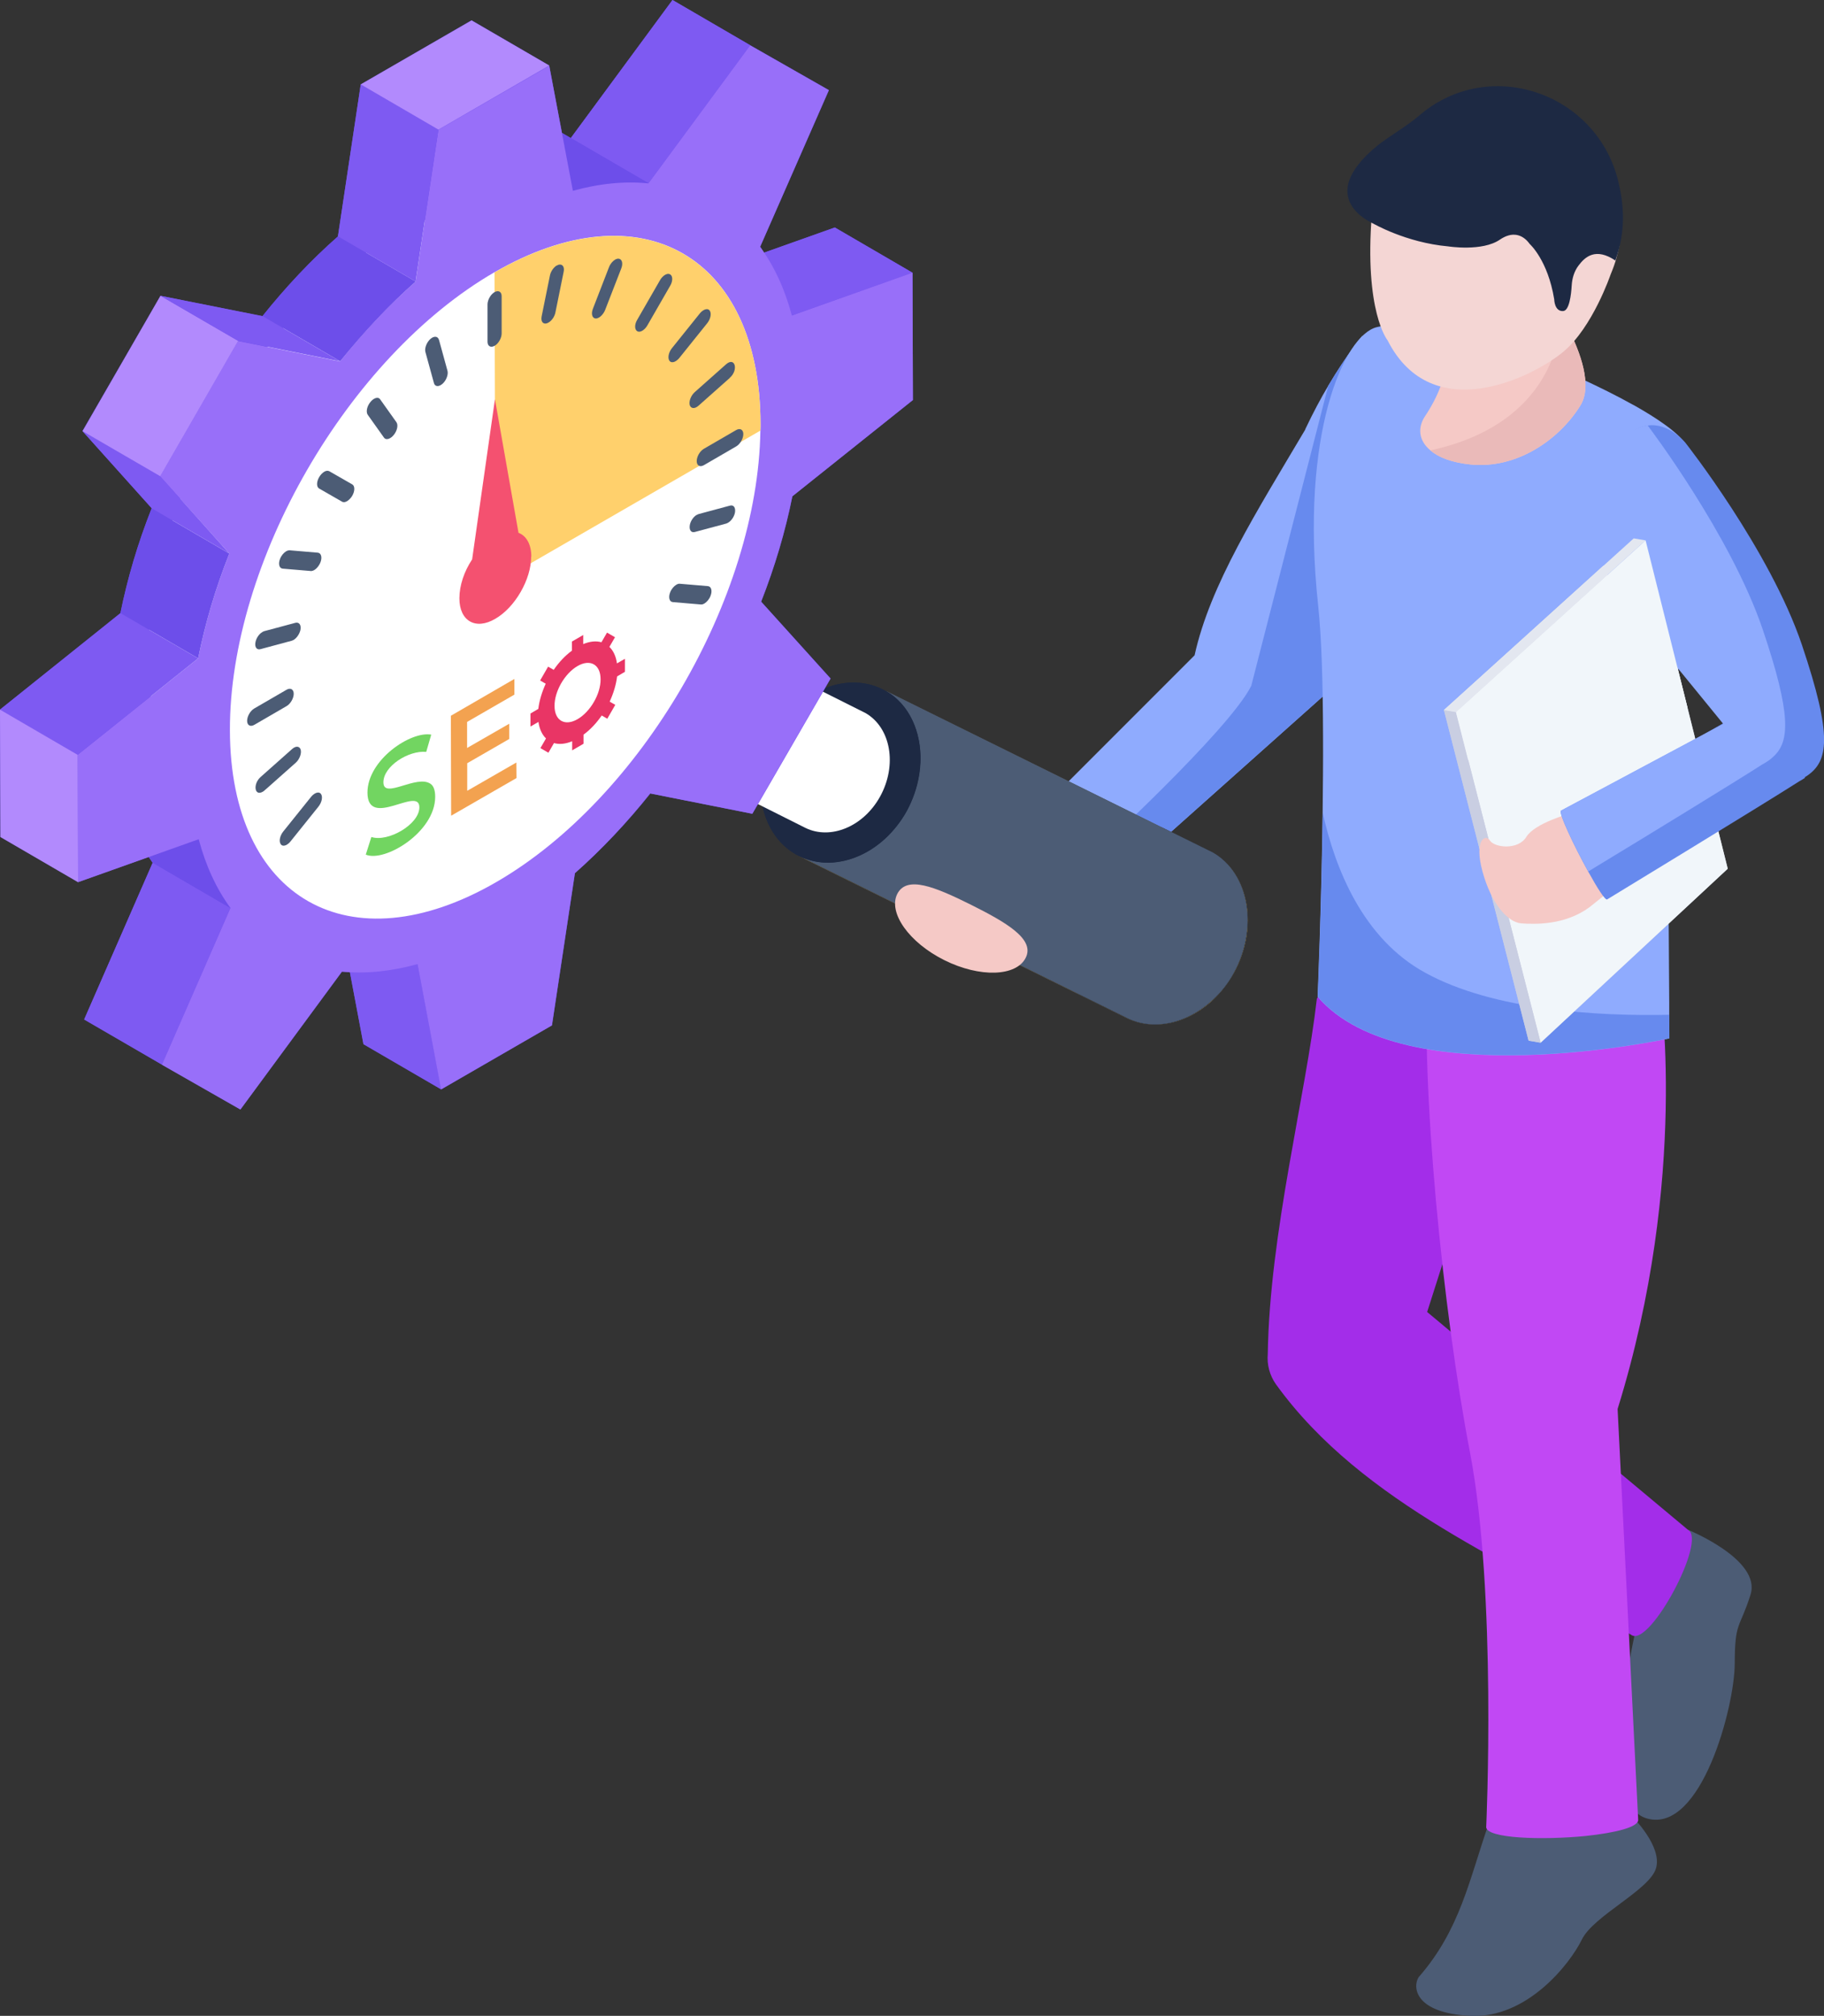 <?xml version="1.0" encoding="UTF-8"?>
<svg id="Layer_1" data-name="Layer 1" xmlns="http://www.w3.org/2000/svg" viewBox="0 0 130.35 144">
  <rect x="0" y="0" width="130.35" height="144" fill="#333333" stroke="none"/>
  <defs>
    <style>
      .cls-1 {
        isolation: isolate;
      }

      .cls-2 {
        fill: #f4d6d4;
      }

      .cls-2, .cls-3, .cls-4, .cls-5, .cls-6, .cls-7, .cls-8, .cls-9, .cls-10, .cls-11, .cls-12, .cls-13, .cls-14, .cls-15, .cls-16, .cls-17, .cls-18, .cls-19, .cls-20, .cls-21, .cls-22, .cls-23, .cls-24, .cls-25 {
        stroke-width: 0px;
      }

      .cls-3 {
        fill: #f3a250;
      }

      .cls-4 {
        fill: #4c5c75;
      }

      .cls-5 {
        fill: #6d4eea;
      }

      .cls-6 {
        fill: #1d2943;
      }

      .cls-7 {
        fill: #ddb040;
      }

      .cls-8 {
        fill: #c9cee2;
      }

      .cls-9 {
        fill: #c148f4;
      }

      .cls-10 {
        fill: #b28afd;
      }

      .cls-11 {
        fill: #a5cfee;
      }

      .cls-12 {
        fill: #8fabfe;
      }

      .cls-13 {
        fill: #7e5af2;
      }

      .cls-14 {
        fill: #986ff9;
      }

      .cls-15 {
        fill: #a32de9;
      }

      .cls-16 {
        fill: #72d561;
      }

      .cls-17 {
        fill: #678aee;
      }

      .cls-18 {
        fill: #f45170;
      }

      .cls-19 {
        fill: #f1f6fa;
      }

      .cls-20 {
        fill: #fff;
      }

      .cls-21 {
        fill: #f5c9c6;
      }

      .cls-22 {
        fill: #e93565;
      }

      .cls-23 {
        fill: #e3e7f0;
      }

      .cls-24 {
        fill: #ffd06c;
      }

      .cls-25 {
        fill: #eabab9;
      }
    </style>
  </defs>
  <path class="cls-21" d="m80.07,61.2c-.85,2.51-7.85,7.83-9.25,7.8-1.41-.01-1.31-1.62.74-3.46,2-1.82,2.94-4.26,2.99-4.4-1.01.95-3.06,1.12-3.08.12-.04-1.31,3.45-2.69,5.03-3.23,1.57-.52,4.42.68,3.58,3.18Z"/>
  <path class="cls-12" d="m97.37,23.99l-1.83,11.77-.94,13.93-14.41,12.85c-.08.06-.19.06-.33.02-.43-.12-1.14-.69-1.85-1.38h-.01c-1.31-1.27-3.34-3.68-2.95-4.05l10.32-10.32c1.11-5.05,4.45-10.28,7.9-16.11,0-.01.02-.04.02-.06.55-1.16,1.1-2.19,1.63-3.08,1.34-2.27,2.44-3.57,2.44-3.57Z"/>
  <path class="cls-17" d="m97.37,23.99l-1.83,11.77-.94,13.93-14.41,12.85c-.08.06-.19.06-.33.02-.43-.12-1.14-.69-1.85-1.38,0,0,9.82-9,11.41-12.19l5.5-21.43c1.34-2.27,2.44-3.57,2.44-3.57Z"/>
  <path class="cls-4" d="m120.63,109.28s5.26,2.13,4.47,4.63c-.79,2.5-1.12,1.87-1.13,4.94-.01,3.07-2.39,12.09-6.24,11.06-3.85-1.02-.89-13.01-.87-13.36.02-.35,3.76-7.27,3.76-7.27Z"/>
  <path class="cls-4" d="m105.08,144c4.05.2,7.12-3.72,7.96-5.44.83-1.72,4.88-3.56,5.31-5.12.44-1.55-1.66-3.63-1.66-3.63l-2.57-3.76-7.72,4.19c-1.4,4-2.04,7.6-5.02,11-.43.67-.33,2.56,3.7,2.76Z"/>
  <path class="cls-15" d="m94.11,71.32c-.79,6.93-3.38,16.78-3.51,25.4-.07.76.14,1.54.58,2.16,6.24,8.65,16.99,12.77,25.45,17.94,1.34.73,5.35-6.8,4.01-7.53l-18.65-15.57,8.33-26.09-11.2-4.57-5,8.26Z"/>
  <path class="cls-9" d="m105.05,103.75c1.93,10.05,1.16,26.77,1.16,26.77.03.81,4,.94,7.12.63,2.06-.22,3.77-.62,3.74-1.16l-1.47-29.34c5.15-16.58,3.01-30.33,3.01-30.33l-9.84-6.57-5.75-3.85s-.4.21-.97,8.87c-.56,8.68,1.07,24.93,3,34.98Z"/>
  <g>
    <path class="cls-12" d="m119.28,72.5c.01,1.03.01,1.68.01,1.68,0,0-19.01,4.17-25.13-2.98,0,0,.27-6.24.36-13.11.02-1.82.04-3.69.03-5.49h0c-.01-3.65-.1-7.04-.35-9.35-1.32-12.3,1.86-19.31,4.19-19.88,3.48-.87,13.2,3.06,13.2,3.06,0,0,2.65,1.11,5.12,2.49h.01c1.66.93,3.23,1.98,3.8,2.87.07.11.12.26.18.44.95,3.59-1.66,20.98-1.55,26.1.09,3.74.12,9.88.14,13.32v.86Z"/>
    <path class="cls-17" d="m111.86,58.13c.37-.25,2.06,2.06,2.71,3.41.24.49.34.84.21.93,0,0,11.24-5.28,13.91-6.78.18-.1.32-.19.43-.26,1.54-1.04,1.87-2.78-.35-9.37-2.29-6.77-8.3-14.4-8.3-14.4,0,0-1.18-1.5-2.74-1.26-.96.13-2.07.96-3.15,3.24-1.91,4.1,1.21,8.81,1.21,8.81l7.47,9.15-11.4,6.55Z"/>
    <path class="cls-17" d="m119.3,74.17s-19.01,4.17-25.13-2.98c0,0,.27-6.24.36-13.11.88,3.94,2.85,8.97,7.33,11.41,4.89,2.69,12.36,3.11,17.43,3,.01,1.03.01,1.68.01,1.68Z"/>
    <polygon class="cls-8" points="123.47 62.05 110.1 74.49 109.24 74.34 103.19 50.73 116.74 38.45 117.61 38.6 123.47 62.05"/>
    <polygon class="cls-19" points="104.05 50.87 110.1 74.48 123.47 62.06 117.6 38.6 104.05 50.87"/>
    <polygon class="cls-23" points="103.19 50.72 104.05 50.87 117.6 38.6 116.75 38.46 103.19 50.72"/>
    <polygon class="cls-8" points="103.19 50.72 109.24 74.34 110.1 74.48 104.05 50.87 103.19 50.72"/>
  </g>
  <path class="cls-21" d="m112.14,58.13s-2.47.68-3.06,1.65c-.59.97-2.27.77-2.6.27-.32-.5-1.15-.09-.54,2.19.62,2.28,1.78,3.64,2.78,3.72,1,.07,3.11.13,4.85-1.14l1.29-1.03.24-3.6-1.86-2.06h-1.1Z"/>
  <path class="cls-17" d="m113.5,62.26c.63,1.15,1.21,2.06,1.35,1.99,0,0,11.03-6.71,13.72-8.43.18-.1.32-.19.43-.26l-2.28-1.5-3.57-2.34-11.59,6.19c-.22.1.93,2.53,1.94,4.35Z"/>
  <path class="cls-12" d="m113.5,62.26c.28-.18.6-.37.96-.59,3.37-2.04,9.53-5.81,11.46-7.05.18-.1.32-.19.43-.26.13-.09.26-.19.38-.31,1.19-1.07,1.28-3.04-.75-9.06-2.29-6.77-8.18-14.53-8.18-14.53,0,0-.01-.03-.06-.07-.96.13-2.34.93-3.41,3.21-1.91,4.1,1.35,8.96,1.35,8.96l7.47,9.15-11.59,6.19c-.22.1.93,2.53,1.94,4.35Z"/>
  <g>
    <path class="cls-21" d="m102.23,32.18c.57.49,1.51.86,2.86,1,3.37.34,6.38-1.84,7.84-4.2.91-1.44-.02-3.86-.86-5.52-.54-1.05-1.05-1.8-1.05-1.8l-7.92,4.27c.38.75-.4,2.52-1.28,3.83-.51.78-.45,1.71.4,2.41Z"/>
    <g>
      <path class="cls-25" d="m102.23,32.18c.57.49,1.51.86,2.86,1,3.37.34,6.38-1.84,7.84-4.2.91-1.44-.02-3.86-.86-5.52l-.63-.08s-.15,6.83-9.21,8.79Z"/>
      <path class="cls-2" d="m115.27,12.69c-.17-.68-.41-1.3-.7-1.89h-9.52c-.99,2.24-3.39,3.74-5.87,3.86-.37.02-.73-.02-1.08-.07l-.06.66c-.56,7.01,1.12,9.06,1.12,9.06,3.2,6.3,10.48,2.57,12.57.81,2.09-1.74,3.37-5.51,3.37-5.51.17-.41.33-.83.43-1.24.64-2.11.15-4.03-.25-5.67Z"/>
      <path class="cls-6" d="m98.1,15.95s2.36,1.38,5.39,1.65c0,0,2.45.39,3.71-.49.18-.12.38-.23.6-.29.39-.12,1.01-.1,1.52.61,0,0,1.29,1.14,1.75,3.95,0,0,.01.88.64.84.44-.03.57-1.16.61-1.83.03-.51.18-1.01.48-1.41.48-.65,1.24-1.31,2.64-.37.76-2.09.61-3.95.23-5.57-1.51-6.45-9.31-9.1-14.3-4.74-.83.71-2.3,1.57-2.97,2.13-4.56,3.76-.31,5.5-.29,5.53Z"/>
    </g>
  </g>
  <polygon class="cls-19" points="117.6 38.6 120.6 50.57 109.63 50.57 109.63 54.29 104.92 54.29 104.05 50.87 117.6 38.6"/>
  <polygon class="cls-23" points="103.19 50.72 104.05 50.87 117.6 38.6 116.75 38.46 103.19 50.72"/>
  <g>
    <g>
      <g>
        <g>
          <path class="cls-7" d="m80.5,72.71l-23.38-11.55c2.56,1.28,5.96-.1,7.68-3.22,1.77-3.22,1.09-7.08-1.49-8.57l23.38,11.55c2.58,1.49,3.26,5.35,1.49,8.57-1.72,3.12-5.12,4.5-7.68,3.22Z"/>
          <path class="cls-6" d="m89.15,65.98c-.05,1.16-.35,2.37-.98,3.51-.4.76-.93,1.41-1.52,1.94-1.82,1.69-4.22,2.25-6.16,1.26l-3.74-1.84c1.92.96,4.34.4,6.14-1.26.58-.56,1.11-1.21,1.54-1.97.61-1.14.91-2.35.96-3.51.08-2.15-.78-4.09-2.45-5.05l3.74,1.84c1.67.96,2.55,2.93,2.47,5.08Z"/>
          <path class="cls-6" d="m89.15,65.98c-.04,1.16-.35,2.37-.98,3.51-.4.77-.93,1.42-1.52,1.95-1.81,1.69-4.22,2.25-6.17,1.26l-23.33-11.53c-.09-.05-.18-.08-.27-.13-2.64-1.52-3.32-5.33-1.54-8.55,1.78-3.22,5.33-4.64,7.97-3.12h.01l23.35,11.54c1.68.96,2.55,2.93,2.48,5.07Z"/>
          <path class="cls-4" d="m89.15,65.98c-.05,1.16-.35,2.37-.98,3.51-.4.76-.93,1.41-1.52,1.94-1.82,1.69-4.22,2.25-6.16,1.26l-23.36-11.54c1.92.96,4.34.4,6.14-1.26.58-.56,1.11-1.19,1.54-1.97.61-1.14.91-2.35.96-3.51.08-2.12-.78-4.09-2.45-5.05l23.36,11.54c1.67.96,2.55,2.93,2.47,5.08Z"/>
          <path class="cls-6" d="m63.31,49.36c2.58,1.49,3.26,5.35,1.49,8.57-1.77,3.22-5.34,4.58-7.92,3.1-2.64-1.52-3.31-5.33-1.54-8.55,1.77-3.22,5.33-4.64,7.97-3.11Z"/>
          <g class="cls-1">
            <path class="cls-20" d="m62.89,56.91c-1.2,2.16-3.55,3.1-5.33,2.23l-3.79-1.9-.17-.1-2.07-1-2.87-1.45c1.75-2.55,3.23-5.32,4.39-8.13l2.86,1.43,2.01.99.19.1h.04l3.71,1.86c1.8,1.04,2.28,3.71,1.03,5.97Z"/>
          </g>
        </g>
        <g>
          <path class="cls-5" d="m56.62,35.45l8.62-6.87-.03-9.1-5.55-3.23-5.06,1.8c-.09-.13-.18-.29-.27-.43l4.91-11.18-5.63-3.21-5.55-3.23-7.27,9.87-.63-.37-.91-4.82-5.55-3.23-7.92,4.58-1.63,10.86c-1.92,1.69-3.72,3.61-5.4,5.7l-7.28-1.46-5.58,9.66,4.95,5.51c-.99,2.5-1.73,5.01-2.24,7.5L0,50.69l.03,9.1,5.55,3.22,5.06-1.8c.09.13.17.29.27.42l-4.89,11.19,5.55,3.23,5.61,3.2,7.26-9.84c.18.01.38.01.56.02l.98,5.16,5.55,3.23,7.92-4.58,1.64-10.87c1.91-1.69,3.72-3.6,5.39-5.69l7.29,1.45,5.59-9.66-4.96-5.49c.98-2.5,1.73-5.03,2.23-7.53Zm-21.81,16c-3.76,4.03-9.36,8.01-14.86,7.85-.58-.94-.71-1.33-.9-1.89-.42-.99-.23-.6-.52-1.63-.4-1.58-.52-2.98-.54-4.49,0-2.53.42-5.48,1.35-8.57,1.34-4.44,3.68-9.1,6.91-13.23,2.42-3.16,5.65-6.24,9.09-8.22,1.76-1.03,3.06-1.46,4.16-1.81.35-.1.7-.21,1.04-.28.09-.02,1.37-.23,1.6-.25.14-.01,1.19-.03,1.3-.03,1.23,2.02,1.94,4.71,1.95,8.01.02,8.28-4.33,17.91-10.58,24.55Z"/>
          <g class="cls-1">
            <path class="cls-11" d="m30.7,55.16c1.43-1.08,2.81-2.33,4.11-3.71,2.47,1.44,4.94,2.87,7.41,4.31-1.29,1.38-2.67,2.63-4.11,3.71-2.47-1.44-4.94-2.87-7.41-4.31Z"/>
            <path class="cls-11" d="m30.7,55.16c2.47,1.44,4.94,2.87,7.41,4.31-.87.66-1.76,1.25-2.67,1.77l-7.41-4.31c.91-.52,1.8-1.12,2.67-1.77Z"/>
            <polygon class="cls-13" points="31.53 77.82 25.97 74.59 24.29 65.64 29.84 68.86 31.53 77.82"/>
            <polygon class="cls-13" points="56.59 22.53 51.04 19.31 59.66 16.25 65.21 19.48 56.59 22.53"/>
            <path class="cls-11" d="m45.38,26.89c-.02-5.48-1.95-9.34-5.07-11.16l7.41,4.31c3.12,1.81,5.06,5.67,5.07,11.16.02,8.28-4.34,17.91-10.58,24.55-2.47-1.44-4.94-2.87-7.41-4.31,6.24-6.64,10.6-16.27,10.58-24.55Z"/>
            <path class="cls-11" d="m15.66,58.14c3.16,1.84,7.55,1.58,12.38-1.21,2.18,1.27,4.36,2.54,6.54,3.8l.87.5c-4.83,2.79-9.21,3.05-12.38,1.21-2.22-1.29-5.19-3.01-7.41-4.31Z"/>
            <polygon class="cls-13" points="11.57 76.05 6.01 72.83 10.91 61.63 16.46 64.86 11.57 76.05"/>
            <polygon class="cls-13" points="46.34 13.09 40.79 9.86 48.06 0 53.61 3.23 46.34 13.09"/>
            <path class="cls-5" d="m16.46,64.86l-5.55-3.23c-.99-1.35-1.76-2.99-2.27-4.91l5.55,3.23c.51,1.92,1.28,3.56,2.27,4.91Z"/>
            <path class="cls-5" d="m40.95,13.62l-7.41-4.31c1.91-.53,3.73-.7,5.4-.53l7.41,4.31c-1.67-.17-3.48,0-5.4.53Z"/>
            <path class="cls-20" d="m23.07,62.45l-7.41-4.31c-3.12-1.81-5.06-5.67-5.07-11.15l7.41,4.31c.02,5.48,1.95,9.34,5.07,11.15Z"/>
            <path class="cls-20" d="m40.31,15.74l7.41,4.31c-3.16-1.84-7.55-1.58-12.39,1.22l-7.41-4.31c4.84-2.8,9.23-3.06,12.39-1.22Z"/>
            <path class="cls-20" d="m17.99,51.29l-7.41-4.31c-.03-11.04,7.74-24.49,17.34-30.03l7.41,4.31c-9.6,5.54-17.37,18.99-17.34,30.03Z"/>
            <path class="cls-14" d="m65.23,28.58l-8.61,6.88c-.5,2.5-1.25,5.02-2.23,7.52l4.96,5.49-5.59,9.66-7.3-1.45c-1.66,2.09-3.47,4.01-5.38,5.7l-1.64,10.87-7.92,4.57-1.68-8.95c-1.93.53-3.73.7-5.41.54l-7.25,9.85-5.61-3.2,4.9-11.2c-.99-1.35-1.76-2.99-2.27-4.91l-8.62,3.07-.03-9.1,8.61-6.89c.5-2.49,1.24-5,2.23-7.49l-4.95-5.51,5.57-9.67,7.29,1.46c1.67-2.09,3.47-4.01,5.4-5.7l1.63-10.85,7.92-4.57,1.69,8.93c1.91-.53,3.73-.7,5.4-.53l7.27-9.86,5.62,3.2-4.91,11.19c.99,1.35,1.76,3,2.27,4.91l8.62-3.06.03,9.1Zm-29.79,32.66c9.62-5.55,17.38-18.99,17.35-30.04-.03-11.04-7.84-15.49-17.46-9.94-9.6,5.54-17.37,18.99-17.34,30.03.03,11.04,7.85,15.49,17.45,9.94h0Z"/>
            <path class="cls-5" d="m14.16,47.03l-5.55-3.23c.5-2.49,1.24-5,2.23-7.49l5.55,3.23c-.99,2.49-1.73,5-2.23,7.49Z"/>
            <path class="cls-5" d="m24.31,25.81l-5.55-3.23c1.67-2.09,3.47-4.01,5.4-5.7l5.55,3.23c-1.92,1.69-3.72,3.62-5.4,5.7Z"/>
            <polygon class="cls-13" points="5.55 53.92 0 50.69 8.61 43.8 14.16 47.03 5.55 53.92"/>
            <polygon class="cls-10" points="5.58 63.02 .03 59.79 0 50.69 5.55 53.92 5.58 63.02"/>
            <polygon class="cls-13" points="29.7 20.11 24.15 16.88 25.78 6.03 31.33 9.26 29.7 20.11"/>
            <polygon class="cls-10" points="31.33 9.26 25.78 6.03 33.7 1.46 39.25 4.68 31.33 9.26"/>
            <polygon class="cls-13" points="16.39 39.54 10.84 36.31 5.9 30.8 11.45 34.02 16.39 39.54"/>
            <polygon class="cls-10" points="11.45 34.02 5.9 30.8 11.47 21.13 17.02 24.35 11.45 34.02"/>
            <polygon class="cls-13" points="17.02 24.35 11.47 21.13 18.76 22.58 24.31 25.81 17.02 24.35"/>
          </g>
        </g>
      </g>
      <path class="cls-20" d="m54.35,30.3c0,.15,0,.31-.01.46-.18,11.94-8.54,26.29-18.89,32.26-10.46,6.04-18.99,1.2-19.02-10.84-.03-12.03,8.44-26.68,18.9-32.73h.01c10.48-6.05,18.99-1.2,19.01,10.84Z"/>
    </g>
    <path class="cls-24" d="m54.35,30.3c0,.15,0,.31-.01.46l-18.93,10.93-.07-22.23c10.48-6.05,18.99-1.2,19.01,10.84Z"/>
    <path class="cls-18" d="m37.96,39.76c0,1.62-1.14,3.62-2.56,4.44-1.4.83-2.57.17-2.57-1.46,0-.92.34-1.92.91-2.78l1.63-11.44,1.68,9.52v.02c.55.2.92.81.92,1.7Z"/>
    <g>
      <path class="cls-4" d="m35.34,20.87c.28-.16.51-.03.51.29v2.66c0,.32-.22.72-.5.88-.28.16-.51.03-.51-.29v-2.66c0-.32.22-.72.5-.88Z"/>
      <path class="cls-4" d="m31.37,24.27l.61,2.22c.07.27-.09.69-.35.92-.29.26-.56.2-.62-.05l-.61-2.22c-.07-.27.09-.68.35-.92.28-.25.55-.2.62.06Z"/>
      <path class="cls-4" d="m26.73,28.49c.17-.1.35-.1.44.04l1.16,1.63c.14.2.06.6-.19.91-.2.25-.53.42-.7.19l-1.16-1.63c-.14-.2-.06-.61.19-.91.08-.1.17-.18.26-.23Z"/>
      <path class="cls-4" d="m23.17,33.7c.13-.08.26-.09.36-.04l1.64.94c.2.11.2.48,0,.82-.15.25-.47.55-.72.42l-1.64-.94c-.2-.11-.2-.48,0-.82.1-.17.23-.3.36-.38Z"/>
      <path class="cls-4" d="m20.45,39.38c.09-.05.17-.07.25-.07l2.01.17c.24.02.33.33.19.69-.11.29-.41.64-.69.62l-2.01-.17c-.24-.02-.33-.33-.19-.69.09-.24.26-.44.44-.55Z"/>
      <path class="cls-4" d="m18.74,45.15s.09-.04.13-.06l2.24-.6c.27-.07.43.16.36.51-.07.32-.33.69-.62.77l-2.23.6c-.27.08-.44-.15-.36-.51.06-.29.26-.58.49-.71Z"/>
      <path class="cls-4" d="m49.8,36.78s.09-.05.13-.06l2.23-.6c.27-.08.43.15.36.51-.06.29-.26.58-.49.71-.04.03-.09.04-.13.06l-2.24.6c-.27.08-.43-.15-.36-.51.06-.29.26-.58.49-.71Z"/>
      <path class="cls-4" d="m20.48,49.27c.28-.16.51-.03.51.29,0,.32-.23.72-.51.88l-2.31,1.34c-.28.16-.51.03-.51-.29,0-.32.23-.72.51-.88l2.31-1.34Z"/>
      <path class="cls-4" d="m22.94,56.72c.14.2.06.6-.19.91l-2,2.49c-.08.1-.17.17-.25.22-.18.1-.35.1-.44-.04-.14-.2-.06-.6.18-.9l2-2.49c.2-.24.53-.42.7-.19Z"/>
      <path class="cls-4" d="m21.49,53.56c.07.27-.09.69-.35.92-2.32,2.05-2.24,2.01-2.37,2.08-.59.34-.71-.57-.13-1.07l2.23-1.98c.29-.26.55-.2.62.05Z"/>
      <path class="cls-4" d="m52.15,27l-2.23,1.98c-.29.26-.56.2-.63-.05-.07-.27.09-.68.36-.92l2.23-1.98c.65-.58.92.41.26.97Z"/>
      <path class="cls-4" d="m50.72,22.19c.14.2.06.6-.18.9l-2,2.49c-.2.24-.53.42-.7.19-.14-.2-.06-.6.18-.9l2-2.49c.2-.24.53-.42.7-.19Z"/>
      <path class="cls-4" d="m43.95,18.55c.09-.05.18-.08.26-.07.24.02.33.33.19.69l-1.15,2.96c-.11.29-.41.64-.69.62-.24-.02-.33-.33-.19-.69l1.15-2.97c.09-.24.26-.44.44-.54Z"/>
      <path class="cls-4" d="m39.79,18.97s.09-.04.13-.06c.27-.07.44.15.36.51l-.59,2.91c-.06.29-.26.58-.49.71-.34.2-.58-.03-.49-.45l.59-2.91c.06-.3.27-.59.49-.72Z"/>
      <g class="cls-1">
        <path class="cls-4" d="m48.33,41.77c.09-.05.17-.08.25-.07l2.01.17c.24.02.33.33.19.69-.09.24-.26.44-.44.55-.09.05-.17.08-.25.07l-2.01-.17c-.24-.02-.33-.33-.19-.69.09-.24.26-.44.44-.55Z"/>
        <path class="cls-4" d="m52.61,30.72c.28-.16.51-.03.51.29,0,.32-.23.72-.51.88l-2.31,1.34c-.28.16-.51.03-.51-.29,0-.32.22-.71.51-.88l2.31-1.34Z"/>
        <path class="cls-4" d="m47.89,19.6c.2.11.2.49,0,.82l-1.63,2.83c-.14.25-.47.55-.72.41-.2-.12-.2-.49,0-.82l1.63-2.83c.14-.25.47-.55.72-.41Z"/>
      </g>
    </g>
  </g>
  <path class="cls-21" d="m73.3,68.42c-.67,1.34-3.28,1.43-5.81.17-2.53-1.26-4.03-3.39-3.37-4.73.68-1.34,2.69-.51,5.23.75,2.54,1.27,4.63,2.47,3.95,3.81Z"/>
  <g>
    <path class="cls-16" d="m30.82,52.47l-.36,1.24c-1.26-.12-3.07,1.02-3.06,2.18,0,1.24,2.39-.6,3.38.11.21.15.32.46.32.92,0,2.53-3.61,4.7-4.96,4.13l.4-1.26c1.17.39,3.43-.89,3.43-2.12,0-1.56-3.7,1.6-3.71-1.05,0-2.35,3.11-4.42,4.57-4.14Z"/>
    <polygon class="cls-3" points="36.76 48.5 36.76 49.62 33.38 51.57 33.38 53.43 36.39 51.7 36.39 52.79 33.39 54.52 33.39 56.49 36.9 54.47 36.91 55.58 32.24 58.27 32.22 51.13 36.76 48.5"/>
    <path class="cls-22" d="m44.09,47.39l.57-.33v.93s-.56.33-.56.33c-.07.59-.26,1.21-.53,1.8l.4.23-.57.99-.4-.23c-.37.54-.81,1.01-1.3,1.37v.65s-.81.47-.81.47v-.65c-.48.2-.93.24-1.3.13l-.4.69-.57-.33.4-.69c-.28-.27-.47-.67-.54-1.18l-.57.33v-.93s.56-.33.56-.33c.07-.59.26-1.21.53-1.8l-.4-.23.57-.99.4.23c.37-.54.81-1.01,1.3-1.37v-.65s.81-.47.81-.47v.65c.48-.2.93-.24,1.3-.13l.4-.69.57.33-.4.69c.28.27.47.67.54,1.18Zm-2.81,3.98c.91-.53,1.65-1.8,1.64-2.85,0-1.05-.74-1.47-1.65-.94-.91.53-1.65,1.8-1.64,2.85,0,1.05.74,1.47,1.65.94"/>
  </g>
</svg>